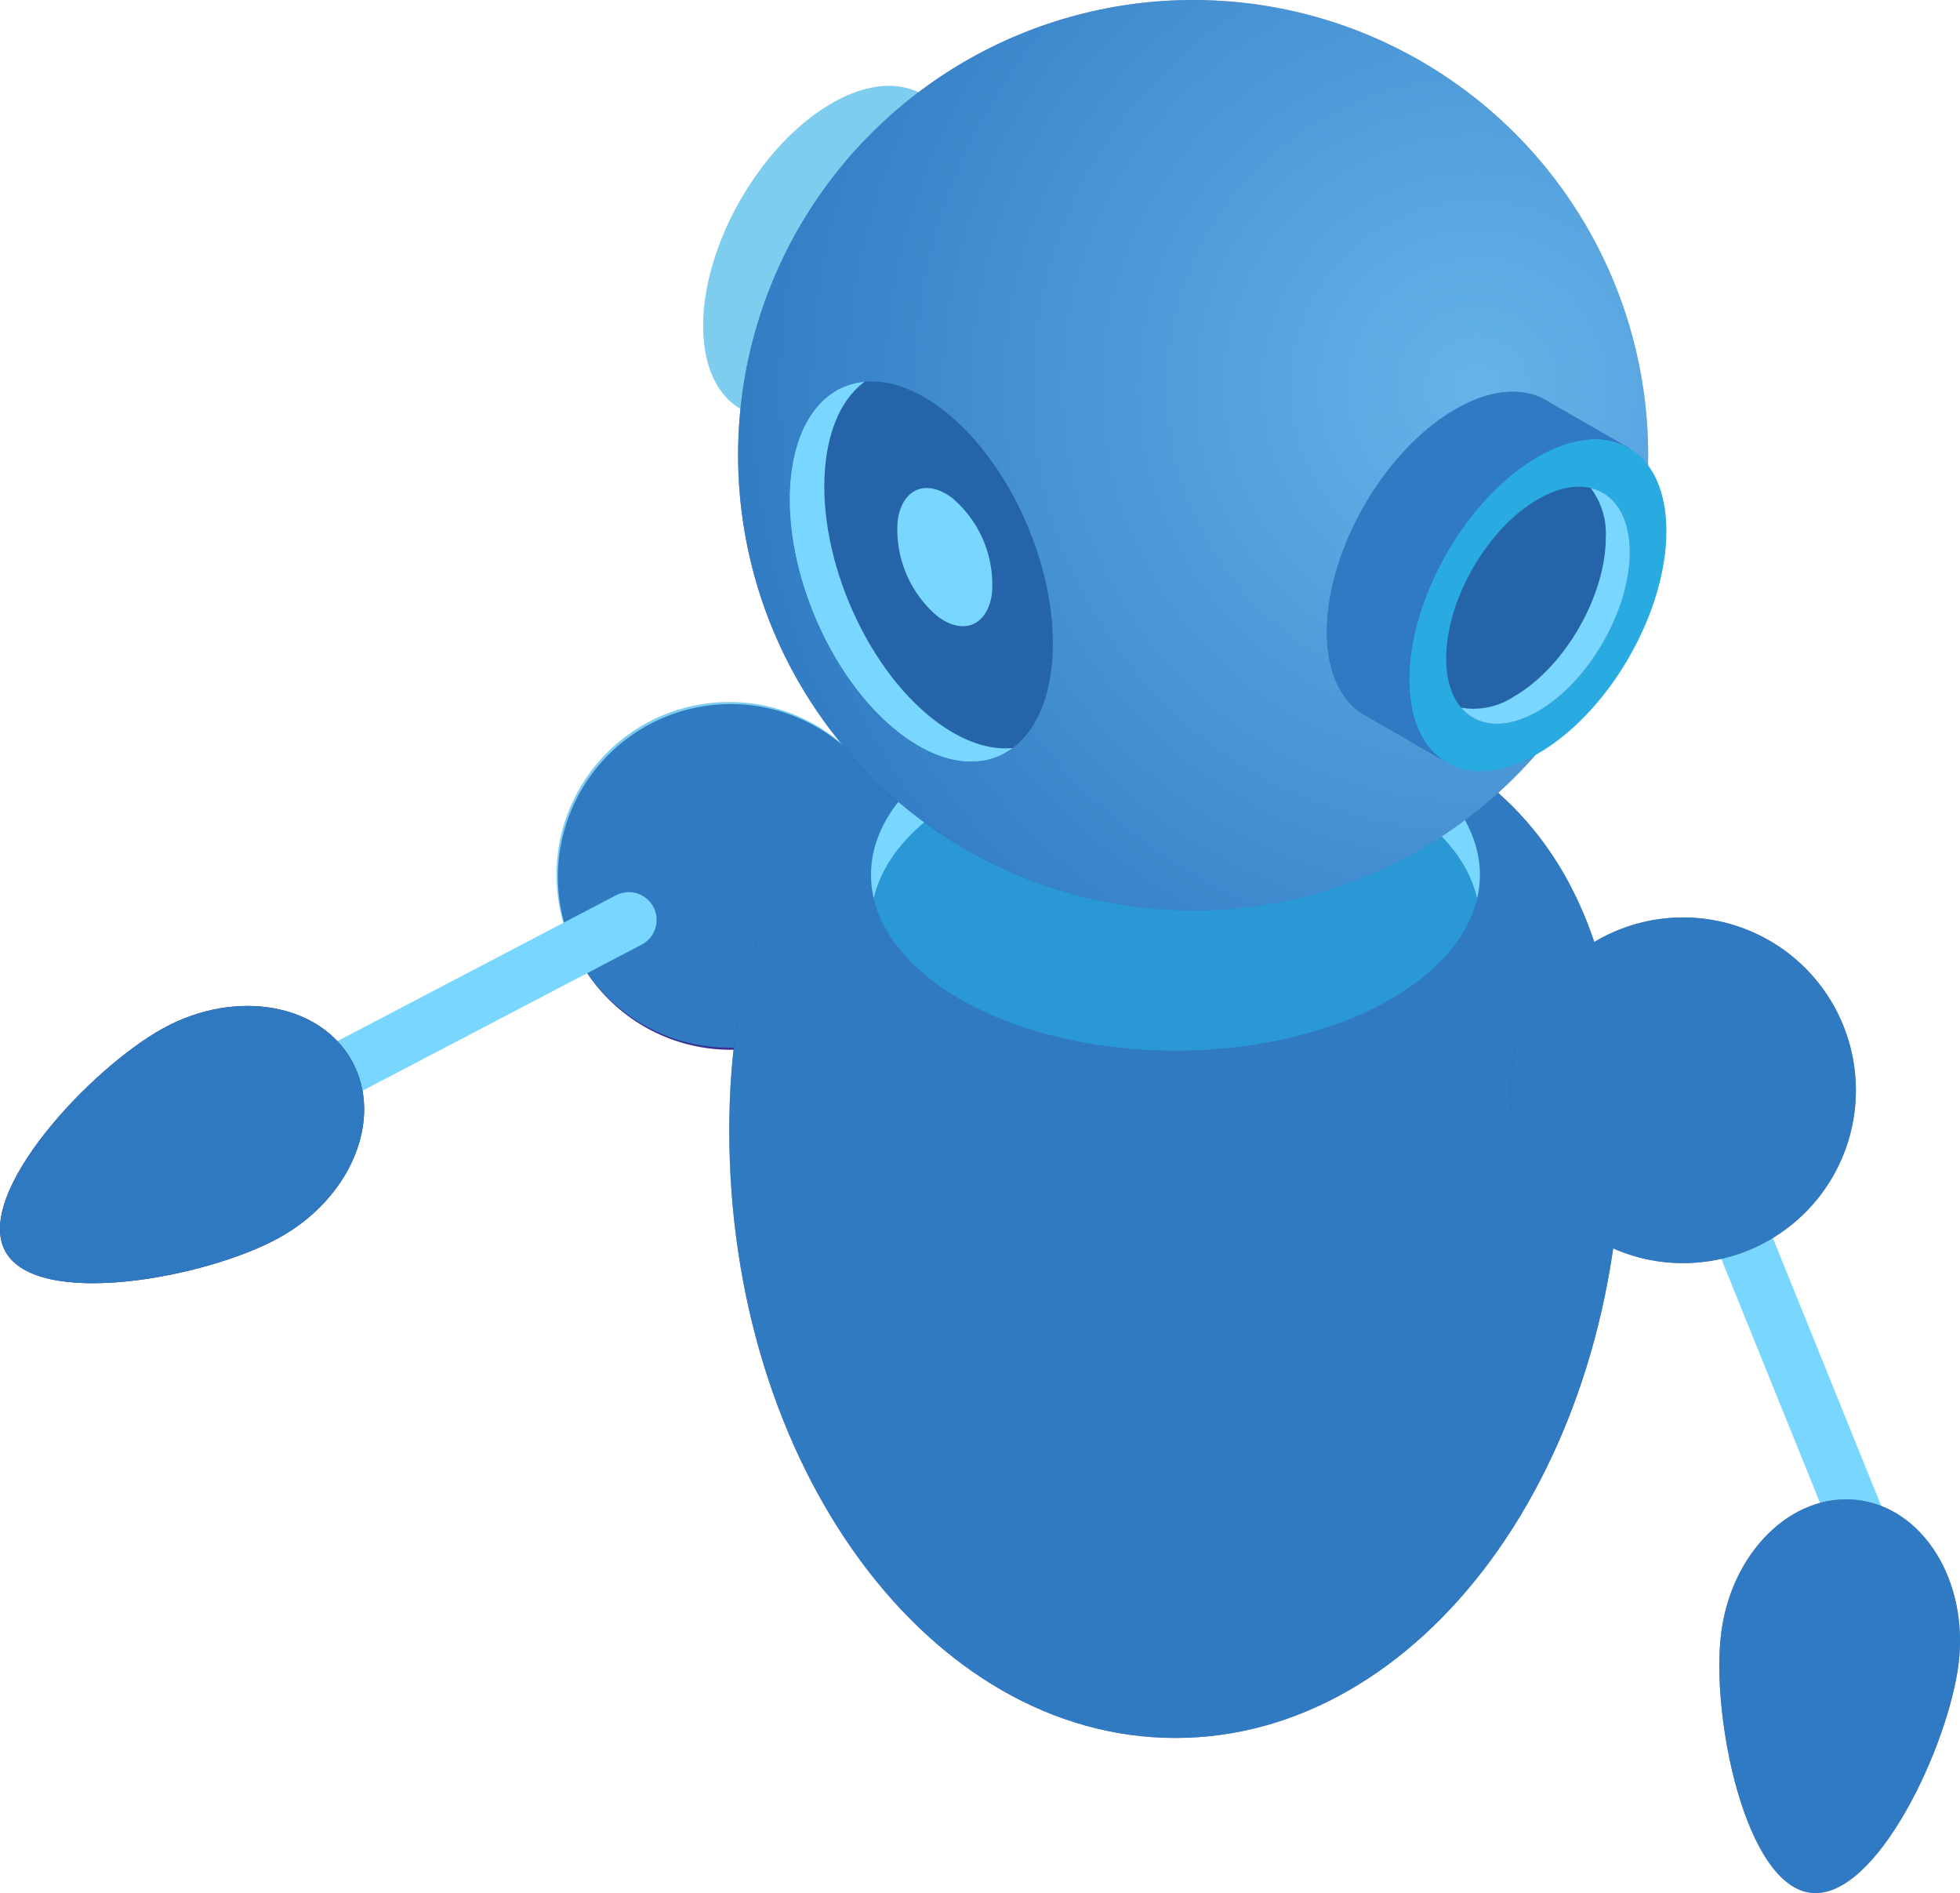 <svg id="Group_372" data-name="Group 372" xmlns="http://www.w3.org/2000/svg" xmlns:xlink="http://www.w3.org/1999/xlink" width="251.797" height="243.144" viewBox="0 0 251.797 243.144">
  <defs>
    <radialGradient id="radial-gradient" cx="58.386" cy="1119.003" r="46.312" gradientTransform="matrix(0.981, 0.194, -0.194, 0.981, 175.392, 98.82)" gradientUnits="userSpaceOnUse">
      <stop offset="0" stop-color="#c0bff6"/>
      <stop offset="1" stop-color="#393091"/>
    </radialGradient>
    <radialGradient id="radial-gradient-2" cx="1175.288" cy="1080.73" r="84.244" gradientTransform="translate(-128.791 -547.231) scale(1.169 1.592)" xlink:href="#radial-gradient"/>
    <radialGradient id="radial-gradient-3" cx="94.937" cy="49.796" r="98.802" gradientTransform="matrix(1, 0, 0, 1, 0, 0)" xlink:href="#radial-gradient"/>
    <radialGradient id="radial-gradient-4" cx="1471.856" cy="411.126" r="38.333" gradientTransform="translate(-225.948 -62.702) scale(1.224 1.224)" xlink:href="#radial-gradient"/>
    <radialGradient id="radial-gradient-5" cx="100.49" cy="1032.005" r="46.312" gradientTransform="matrix(0.981, 0.194, -0.194, 0.981, 159.297, 88.989)" xlink:href="#radial-gradient"/>
    <radialGradient id="radial-gradient-6" cx="2806.917" cy="4697.955" r="24.072" gradientTransform="matrix(1.624, 0.194, -0.319, 2.675, -13.397, -7945.126)" xlink:href="#radial-gradient"/>
    <radialGradient id="radial-gradient-7" cx="-3627.604" cy="1711.772" r="51.719" gradientTransform="matrix(0.366, 0.668, -1.1, 0.603, -840.613, 3258.376)" xlink:href="#radial-gradient"/>
  </defs>
  <rect id="Rectangle_177" data-name="Rectangle 177" width="7.146" height="60.988" transform="translate(212.909 141.376) rotate(-22.035)" fill="#79d6fe"/>
  <g id="Group_371" data-name="Group 371" transform="translate(71.492)">
    <g id="Group_378" data-name="Group 378" transform="translate(0.181 90.427)">
      <g id="Group_367" data-name="Group 367">
        <path id="Path_2179" data-name="Path 2179" d="M519.776,199.583a22.2,22.2,0,1,1-17.465-26.089A22.2,22.2,0,0,1,519.776,199.583Z" transform="translate(-475.798 -173.068)" fill="url(#radial-gradient)"/>
      </g>
    </g>
    <g id="Group_357" data-name="Group 357" transform="translate(0 90.162)" opacity="0.6">
      <g id="Group_356" data-name="Group 356">
        <circle id="Ellipse_303" data-name="Ellipse 303" cx="22.199" cy="22.199" r="22.199" fill="#29abe2"/>
      </g>
    </g>
    <g id="Group_359" data-name="Group 359" transform="translate(22.199 89.193)">
      <g id="Group_358" data-name="Group 358">
        <path id="Path_2167" data-name="Path 2167" d="M528.307,211.339c0,43.091-25.662,78.024-57.317,78.024s-57.315-34.933-57.315-78.024,25.661-56.005,57.315-56.005S528.307,168.248,528.307,211.339Z" transform="translate(-413.676 -155.334)" fill="url(#radial-gradient-2)"/>
      </g>
    </g>
    <g id="Group_361" data-name="Group 361" transform="translate(22.199 89.193)" opacity="0.6">
      <g id="Group_360" data-name="Group 360">
        <path id="Path_2168" data-name="Path 2168" d="M528.307,211.339c0,43.091-25.662,78.024-57.317,78.024s-57.315-34.933-57.315-78.024,25.661-56.005,57.315-56.005S528.307,168.248,528.307,211.339Z" transform="translate(-413.676 -155.334)" fill="#29abe2"/>
      </g>
    </g>
    <ellipse id="Ellipse_304" data-name="Ellipse 304" cx="39.117" cy="22.584" rx="39.117" ry="22.584" transform="translate(40.397 89.777)" fill="#29abe2" opacity="0.6"/>
    <path id="Path_2169" data-name="Path 2169" d="M436.4,168.326c15.276-8.82,40.044-8.818,55.32,0,6.31,3.642,10,8.22,11.1,12.962,1.559-6.738-2.137-13.8-11.1-18.978-15.276-8.82-40.044-8.821-55.32,0-8.967,5.178-12.662,12.242-11.1,18.978C426.393,176.547,430.088,171.969,436.4,168.326Z" transform="translate(-384.544 -65.919)" fill="#79d6fe"/>
    <path id="Path_2170" data-name="Path 2170" d="M427.118,154.6l7.077-12.192a39.477,39.477,0,0,0,9.18-15.816l7.166-12.348-10.307-5.917a7.807,7.807,0,0,0-1.035-.594l0,0h0c-2.931-1.387-6.827-1.016-11.1,1.454-9.112,5.26-16.5,18.054-16.5,28.574,0,5.258,1.844,8.954,4.827,10.678h0l0,0h0Z" transform="translate(-392.757 -95.909)" fill="#29abe2" opacity="0.6"/>
    <ellipse id="Ellipse_305" data-name="Ellipse 305" cx="23.332" cy="13.471" rx="23.332" ry="13.471" transform="translate(22.618 51.914) rotate(-59.999)" fill="#bcbeff"/>
    <g id="Group_363" data-name="Group 363" transform="translate(23.332)">
      <g id="Group_362" data-name="Group 362">
        <circle id="Ellipse_306" data-name="Ellipse 306" cx="58.456" cy="58.456" r="58.456" fill="url(#radial-gradient-3)"/>
      </g>
    </g>
    <g id="Group_365" data-name="Group 365" transform="translate(23.332)" opacity="0.6">
      <g id="Group_364" data-name="Group 364">
        <circle id="Ellipse_307" data-name="Ellipse 307" cx="58.456" cy="58.456" r="58.456" fill="#29abe2"/>
      </g>
    </g>
    <path id="Path_2171" data-name="Path 2171" d="M476.739,178.935l7.077-12.193A39.438,39.438,0,0,0,493,150.926l7.166-12.347-10.307-5.917a7.719,7.719,0,0,0-1.034-.594l-.007,0h0c-2.931-1.387-6.825-1.016-11.1,1.452-9.112,5.26-16.5,18.054-16.5,28.576,0,5.258,1.844,8.952,4.827,10.677v0l0,0v0Z" transform="translate(-362.24 -80.945)" fill="url(#radial-gradient-4)"/>
    <path id="Path_2172" data-name="Path 2172" d="M476.739,178.935l7.077-12.193A39.438,39.438,0,0,0,493,150.926l7.166-12.347-10.307-5.917a7.719,7.719,0,0,0-1.034-.594l-.007,0h0c-2.931-1.387-6.825-1.016-11.1,1.452-9.112,5.26-16.5,18.054-16.5,28.576,0,5.258,1.844,8.952,4.827,10.677v0l0,0v0Z" transform="translate(-362.24 -80.945)" fill="#29abe2" opacity="0.6"/>
    <ellipse id="Ellipse_308" data-name="Ellipse 308" cx="23.332" cy="13.471" rx="23.332" ry="13.471" transform="translate(102.757 91.209) rotate(-59.999)" fill="#29abe2"/>
    <path id="Path_2173" data-name="Path 2173" d="M468.547,166.014c0-10.522,7.385-23.314,16.5-28.576a13.892,13.892,0,0,1,8.614-2.172c-2.662-.588-5.89.027-9.372,2.037-9.112,5.262-16.5,18.056-16.5,28.576,0,6.877,3.156,11.077,7.886,11.7C471.368,176.623,468.547,172.514,468.547,166.014Z" transform="translate(-358.198 -78.614)" fill="#29abe2"/>
    <path id="Path_2174" data-name="Path 2174" d="M494.289,147.232c0,7.521-5.281,16.665-11.794,20.427s-11.793.712-11.793-6.809,5.279-16.665,11.793-20.427S494.289,139.713,494.289,147.232Z" transform="translate(-356.406 -76.302)" fill="#2664aa"/>
    <path id="Path_2175" data-name="Path 2175" d="M488.535,138.921a9.671,9.671,0,0,1,1.932,6.35c0,7.521-5.279,16.665-11.793,20.427a9.425,9.425,0,0,1-6.775,1.437c2.108,2.485,5.735,2.838,9.86.457,6.513-3.761,11.794-12.905,11.794-20.427C493.553,142.558,491.568,139.633,488.535,138.921Z" transform="translate(-355.67 -76.236)" fill="#79d6fe"/>
    <g id="Group_366" data-name="Group 366" transform="translate(23.295 43.957)">
      <ellipse id="Ellipse_309" data-name="Ellipse 309" cx="14.842" cy="25.707" rx="14.842" ry="25.707" transform="translate(0 11.407) rotate(-22.6)" fill="#2664aa"/>
      <path id="Path_2176" data-name="Path 2176" d="M439.217,152.426c-.543,4.178-3.7,5.491-7.042,2.931a14.6,14.6,0,0,1-5.078-12.2c.543-4.178,3.7-5.489,7.043-2.931A14.6,14.6,0,0,1,439.217,152.426Z" transform="translate(-406.566 -120.193)" fill="#79d6fe"/>
      <path id="Path_2177" data-name="Path 2177" d="M437.107,173.969c-9.209-7.041-15.464-22.069-13.97-33.565.609-4.687,2.411-8.062,4.958-9.939-4.816.452-8.461,4.535-9.38,11.615-1.494,11.494,4.761,26.522,13.97,33.563,5.455,4.172,10.722,4.6,14.422,1.875C444.1,177.8,440.645,176.674,437.107,173.969Z" transform="translate(-411.808 -125.393)" fill="#79d6fe"/>
      <path id="Path_2178" data-name="Path 2178" d="M433.478,175.031c-9.209-7.041-15.464-22.067-13.97-33.563.691-5.321,2.923-8.95,6.034-10.615-3.522,1.449-6.077,5.226-6.827,10.99-1.494,11.5,4.761,26.522,13.97,33.563,4.945,3.781,9.73,4.48,13.338,2.547C442.522,179.393,438.068,178.541,433.478,175.031Z" transform="translate(-411.808 -125.155)" fill="#79d6fe"/>
    </g>
    <g id="Group_368" data-name="Group 368" transform="translate(122.526 117.833)">
      <g id="Group_367-2" data-name="Group 367">
        <path id="Path_2179-2" data-name="Path 2179" d="M519.776,199.583a22.2,22.2,0,1,1-17.465-26.089A22.2,22.2,0,0,1,519.776,199.583Z" transform="translate(-475.798 -173.068)" fill="url(#radial-gradient-5)"/>
      </g>
    </g>
    <g id="Group_370" data-name="Group 370" transform="translate(122.526 117.833)" opacity="0.6">
      <g id="Group_369" data-name="Group 369">
        <path id="Path_2180" data-name="Path 2180" d="M519.776,199.583a22.2,22.2,0,1,1-17.465-26.089A22.2,22.2,0,0,1,519.776,199.583Z" transform="translate(-475.798 -173.068)" fill="#29abe2"/>
      </g>
    </g>
  </g>
  <path id="Path_2181" data-name="Path 2181" d="M523.177,240.359c-1.258,10.548-10.575,30.527-19.007,29.521s-12.784-22.617-11.526-33.164,9.115-18.285,17.545-17.279S524.436,229.81,523.177,240.359Z" transform="translate(-271.551 -26.772)" fill="url(#radial-gradient-6)"/>
  <path id="Path_2182" data-name="Path 2182" d="M523.177,240.359c-1.258,10.548-10.575,30.527-19.007,29.521s-12.784-22.617-11.526-33.164,9.115-18.285,17.545-17.279S524.436,229.81,523.177,240.359Z" transform="translate(-271.551 -26.772)" fill="#29abe2" opacity="0.6"/>
  <path id="Path_2183" data-name="Path 2183" d="M378.666,202.19a3.573,3.573,0,0,1-1.66-6.738l45.835-23.986a3.572,3.572,0,1,1,3.312,6.331l-45.835,23.984A3.56,3.56,0,0,1,378.666,202.19Z" transform="translate(-343.716 -56.47)" fill="#79d6fe"/>
  <path id="Path_2184" data-name="Path 2184" d="M391.419,209.939c-9.315,5.107-30.989,9.138-35.07,1.691s10.974-23.548,20.289-28.655,20.176-3.209,24.257,4.236S400.736,204.834,391.419,209.939Z" transform="translate(-355.663 -50.906)" fill="url(#radial-gradient-7)"/>
  <path id="Path_2185" data-name="Path 2185" d="M391.419,209.939c-9.315,5.107-30.989,9.138-35.07,1.691s10.974-23.548,20.289-28.655,20.176-3.209,24.257,4.236S400.736,204.834,391.419,209.939Z" transform="translate(-355.663 -50.906)" fill="#2f79c1"/>
</svg>
